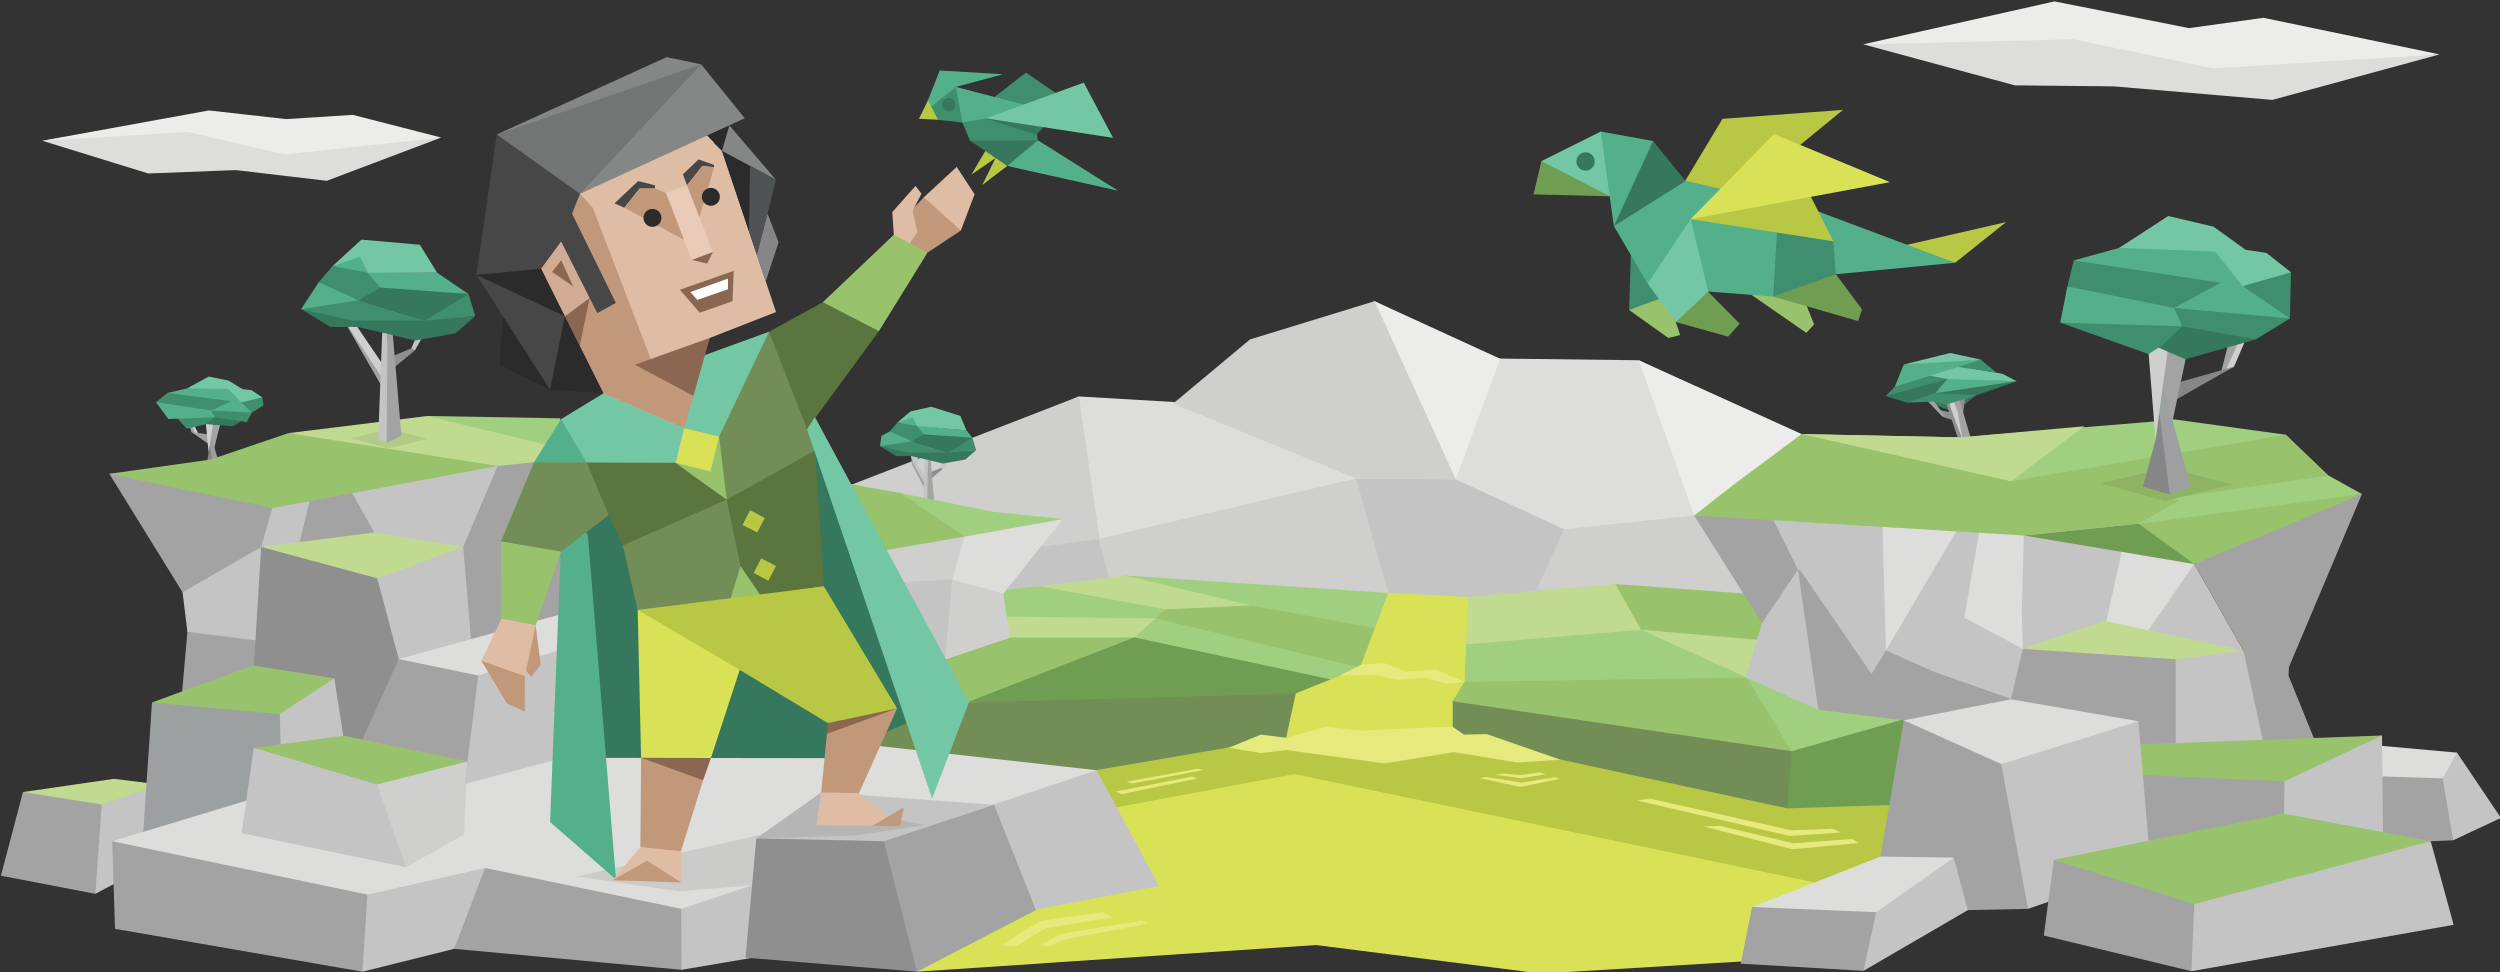 <svg id="ILLUSTRATION" xmlns="http://www.w3.org/2000/svg" viewBox="0 0 900 350"><rect x="0" y="0" width="900" height="350" fill="#333333" stroke="none"/><defs><style>.cls-1{fill:#dddddc;}.cls-2{fill:#ececeb;}.cls-28,.cls-3{fill:#cfcfcd;}.cls-23,.cls-4{fill:#c4c4c4;}.cls-24,.cls-5{fill:#a3a3a3;}.cls-6{fill:#a0cf7f;}.cls-7{fill:#99c26c;}.cls-8{fill:#c0db8f;}.cls-9{fill:#d9e256;}.cls-10{fill:#b8c744;}.cls-11{fill:#6f9d52;}.cls-12{fill:#738d57;}.cls-13{fill:#e6e97b;}.cls-14,.cls-30,.cls-34{fill:#2b2b2b;}.cls-14,.cls-21,.cls-22,.cls-23,.cls-24,.cls-25,.cls-26,.cls-27,.cls-28{fill-rule:evenodd;}.cls-14,.cls-30{opacity:0.1;}.cls-15{fill:#9ca0a1;}.cls-16{fill:#858686;}.cls-17,.cls-25{fill:#35785e;}.cls-18,.cls-26{fill:#3f8f6f;}.cls-19,.cls-21{fill:#54b08b;}.cls-20,.cls-27{fill:#74c7a5;}.cls-22,.cls-29{fill:#8f8f8f;}.cls-31{fill:#dfbda5;}.cls-32{fill:#c2987a;}.cls-33{fill:#5a753d;}.cls-35{fill:#8b6651;}.cls-36{fill:#e9cbb7;}.cls-37{fill:#474748;}.cls-38{fill:#4f5353;}.cls-39{fill:#d1ab92;}.cls-40{fill:#737474;}.cls-41{fill:#fff;}</style></defs><title>diplomats_Mediator_INFP_introduction</title><polygon class="cls-1" points="733.68 9.59 670.75 15.96 725.36 30.73 760.98 31.09 818.05 35.96 878.24 19.59 771.53 17.32 733.68 9.59"/><polygon class="cls-2" points="670.75 15.96 739.61 0.5 788 10.13 814.86 6.41 878.24 19.59 796.61 24.6 746.45 14.14 670.75 15.96"/><polygon class="cls-1" points="58.57 43.79 15.21 50.67 53.38 62.45 84.91 61.23 117.62 65.09 158.82 49.52 84.96 49.76 58.57 43.79"/><polygon class="cls-2" points="15.21 50.67 75.2 39.76 103.01 42.88 127 41.35 158.82 49.52 102.5 55.6 67.53 47.5 15.21 50.67"/><g id="mountain"><polygon class="cls-1" points="494.83 108.43 532.86 129 589.95 129.69 706.88 187.29 685.38 251.75 397.69 242.15 269.42 224.32 305.88 178.38 388.42 142.72 446.88 146.15 494.83 108.43"/><polygon class="cls-3" points="388.42 142.72 398.51 212.47 319.9 225.12 301.22 176.56 388.42 142.72"/><polygon class="cls-4" points="414.47 199.01 395.49 194.01 357.21 199.29 351.68 221.46 413.72 221.46 414.47 199.01"/><polygon class="cls-4" points="586.1 228.45 563.08 190.53 524.05 172.57 488.19 172.24 425.48 216.47 586.1 228.45"/><polygon class="cls-3" points="586.1 228.45 499.76 213.48 488.19 172.24 395.49 194.01 405.63 232.1 586.1 228.45"/><polygon class="cls-4" points="610.62 158.11 609.9 185.58 592.61 220.96 671.29 222.87 610.62 158.11"/><polygon class="cls-2" points="524.05 172.57 494.83 108.43 540.07 129.17 524.05 172.57"/><polygon class="cls-2" points="589.95 129.69 648.59 156.26 646.14 169.08 609.9 185.58 589.95 129.69"/><polygon class="cls-3" points="422.31 145.3 450 122.19 494.83 108.43 524.05 172.57 488.19 172.24 422.31 145.3"/><polygon class="cls-3" points="563.08 190.53 609.9 185.58 632.3 219.8 553.2 212.36 563.08 190.53"/><polygon class="cls-5" points="307.89 191.28 357.21 199.29 349.18 234.93 298.14 216.72 307.89 191.28"/></g><g id="land_and_lake" data-name="land and lake"><polygon class="cls-6" points="631.91 220.21 682.64 217.47 714.45 237.35 639.47 246.95 631.91 220.21"/><polygon class="cls-7" points="568.63 217.47 581.52 210.26 623.7 213.36 682.64 217.47 613.34 240.78 568.63 217.47"/><polygon class="cls-8" points="508.79 237.52 528.52 214.89 581.52 210.26 590.81 226.72 532 242.67 508.79 237.52"/><path class="cls-9" d="M343.19,311.07l-13.07,38.74,143.59-9.6,81.16,10.29,73.6-4.46L728,290.5s-32-17.49-34-17-116.07-4.62-116.07-4.62l-113-11.32-100.08,8.74Z"/><polygon class="cls-10" points="373.69 279.91 391.69 292.55 465.97 278.67 685.73 324.44 734.74 272.5 624.86 239.07 414.9 255.52 373.69 279.91"/><polygon class="cls-8" points="582.38 251.75 590.81 226.72 714.45 237.35 766.03 259.98 582.38 251.75"/><polygon class="cls-6" points="510.85 233.41 590.81 226.72 628.81 243.87 502.6 255.01 510.85 233.41"/><polygon class="cls-6" points="408.71 226.98 405.1 207.18 499.76 213.48 498.21 243.44 408.71 226.98"/><polygon class="cls-8" points="454.62 227.75 450.32 217.98 405.1 207.18 374.14 211.04 443.27 237.52 454.62 227.75"/><polygon class="cls-6" points="425.22 234.18 419.71 219.35 374.14 211.04 307.86 218.49 409.48 244.47 425.22 234.18"/><polygon class="cls-7" points="510.85 248.07 509.65 228.78 450.32 217.98 419.71 219.35 415.93 222.61 510.85 248.07"/><polygon class="cls-6" points="541.29 252.95 628.81 243.87 724.42 251.75 694.16 275.75 640.16 277.47 541.29 252.95"/><polyline class="cls-7" points="503.97 246.95 527.23 245.5 628.81 243.87 644.98 270.44 598.21 269.58 514.98 254.15 503.97 245.58"/><polygon class="cls-8" points="483.51 248.84 415.93 222.61 326.17 221.58 343.37 245.24 452.04 250.72 483.51 248.84"/><polygon class="cls-6" points="510.16 244.55 489.57 240.35 415.93 222.61 408.37 229.47 491.59 258.27 510.16 244.55"/><polygon class="cls-7" points="424.87 244.04 408.71 229.47 330.3 229.55 339.32 265.3 424.87 244.04"/><polygon class="cls-11" points="486.61 253.72 491.12 247.17 408.37 229.47 347.84 252.95 486.61 253.72"/><polygon class="cls-11" points="626.41 274.04 643.43 291.01 736.8 287.93 684.7 259.12 644.98 270.44 626.41 274.04"/><polygon class="cls-12" points="417.48 262.21 497.44 259.64 643.43 291.01 644.98 270.44 498.47 248.84 417.48 262.21"/><polygon class="cls-12" points="379.82 307.98 394.63 277.25 497.44 259.64 498.47 248.84 347.84 252.95 307.6 255.52 308.63 301.3 379.82 307.98"/><polygon class="cls-9" points="499.76 213.48 489.57 240.35 527.23 245.5 528.52 214.89 499.76 213.48"/><polygon class="cls-9" points="489.57 240.35 466.49 249.61 492.97 257.58 522.97 252.44 527.23 245.5 489.57 240.35"/><polygon class="cls-9" points="466.49 249.61 463.01 265.61 522.97 265.3 522.97 252.44 466.49 249.61"/><polygon class="cls-13" points="593.77 287.44 644.9 298.92 659.8 298.35 662.63 299.7 644.34 300.94 589.48 288.22 593.77 287.44"/><polygon class="cls-13" points="619.3 297.3 645.6 303.6 666.6 302.03 669.31 303.49 645.15 305.74 613.32 297.53 619.3 297.3"/><polygon class="cls-13" points="489.19 263.03 477.27 261.62 463.01 265.61 453.92 264.45 442.33 269.19 453.84 271.1 463.18 270.02 498.37 274.84 523.47 270.77 546.15 274.51 561.83 273.51 535.23 264.28 526.97 264.45 522.8 261.54 489.19 263.03"/><polygon class="cls-13" points="489.95 239.3 498.37 238.72 506.17 241.79 517.22 241.08 527.23 245.5 520.51 246.07 512.8 243.91 503.83 244.78 494.49 242.91 482.52 243.12 489.95 239.3"/><polygon class="cls-13" points="541.02 278.5 547.53 279 554.37 278.04 556.5 278.75 547.53 280.16 538.19 278.91 541.02 278.5"/><polygon class="cls-13" points="535.1 279.7 547.74 281.74 559.75 279.79 561.54 280.37 547.4 283.28 532.64 280.16 535.1 279.7"/><polygon class="cls-13" points="405.55 281.41 431.15 276.75 433.4 277.17 407.55 282.07 405.55 281.41"/><polygon class="cls-13" points="401.55 284.98 429.15 279.58 431.07 280.24 403.71 285.9 401.55 284.98"/></g><g id="trees_behind" data-name="trees behind"><polygon class="cls-14" points="62.41 168.82 76.55 165.46 90.69 169.03 76.22 172.61 62.41 168.82"/><polyline class="cls-5" points="68.08 152.57 68.13 152.73 68.88 155.52 70.46 156.33 69.96 152.69"/><polygon class="cls-3" points="68.83 151.74 70.15 156.06 71.8 156.87 69.44 152.22 68.83 151.74"/><polygon class="cls-15" points="75.13 156.43 68.88 155.52 75.07 159.82 75.13 156.43"/><polygon class="cls-5" points="75.47 153.15 79.35 152.37 76.84 162.47 74.92 158.85 75.47 153.15"/><polygon class="cls-15" points="75.92 156.68 79.56 169.25 77.19 170.23 75.17 160.3 75.92 156.68"/><polygon class="cls-16" points="75.59 159.88 75.09 162.87 74.14 169.38 77.19 170.23 75.59 159.88"/><polygon class="cls-3" points="74.09 152.18 75.09 162.87 76.76 152.36 74.09 152.18"/><polygon class="cls-17" points="86.07 148.69 87.38 151.26 83.99 153.44 74.19 152.68 70.17 147.53 86.07 148.69"/><polygon class="cls-18" points="70.91 149.31 67.66 148.21 62.2 148.76 67.23 154.32 74.19 152.68 79.17 148.74 70.91 149.31"/><polygon class="cls-18" points="66.57 141.88 77.28 150.2 88.86 151.95 90.67 148.52 66.57 141.88"/><polygon class="cls-19" points="65.17 143.62 56.16 144.78 60.6 150.85 77.28 150.2 76.05 147.77 65.17 143.62"/><polygon class="cls-18" points="80.49 141.22 90.67 148.52 94.88 145.95 94.41 143.04 80.49 141.22"/><polygon class="cls-19" points="76.63 141.88 76.05 147.77 90.67 148.52 86.81 144.87 81.83 143.41 76.63 141.88"/><polygon class="cls-18" points="71.02 141.22 60.25 141.47 56.16 144.78 76.05 147.77 86.34 143.04 71.02 141.22"/><polygon class="cls-20" points="75.58 138.81 86.81 144.87 94.41 143.04 90.55 140.47 87.28 140.06 75.58 138.81"/><polygon class="cls-19" points="71.48 138.73 67.39 139.81 60.25 141.47 86.81 144.87 80.73 138.4 71.48 138.73"/><polygon class="cls-20" points="75.11 135.57 67.39 139.81 87.28 140.06 82.22 136.99 75.11 135.57"/><polygon class="cls-21" points="327.34 156.07 320.32 155.27 317.3 156.94 316.82 160.63 319.92 160.67 330.5 160.24 327.34 156.07"/><polygon class="cls-22" points="334.38 170.23 338.73 168.42 339.42 168.84 334.15 173.18 334.38 170.23"/><polygon class="cls-23" points="338.73 168.42 340.35 164.6 341.77 164.67 339.42 168.84 338.73 168.42"/><polygon class="cls-24" points="333.56 177.23 328.45 167.53 327.62 162.26 329.75 167.34 332.52 171.34 333.56 177.23"/><polygon class="cls-23" points="333.45 175.06 329.11 167.49 327.98 164.17 330.83 162.44 330.21 167.45 333.35 172.07 333.45 175.06"/><polygon class="cls-24" points="333.81 187.2 333.5 178.95 334 165.04 334.97 164.85 336.75 185.83 333.81 187.2"/><polygon class="cls-23" points="334 165.04 332.94 165.28 332.13 186.49 333.81 187.2 334 165.04"/><polygon class="cls-25" points="347.51 165.44 339.42 166.87 332.94 165.28 327.95 164.16 322.67 164.19 316.82 160.63 328.21 159.62 341.59 162.55 351.42 162.02 347.51 165.44"/><polygon class="cls-26" points="316.82 160.63 327.14 162.92 341.4 162.92 328.29 158.84 316.82 160.63"/><polygon class="cls-26" points="341.4 162.92 343.11 161.32 350.08 157.64 351.42 162.02 341.4 162.92"/><polygon class="cls-25" points="341.4 162.92 350.08 157.64 332.15 155.96 328.21 158.88 341.4 162.92"/><polygon class="cls-21" points="350.08 157.64 347.94 154.95 329.31 153.2 332.52 156.33 350.08 157.64"/><polygon class="cls-26" points="328.21 158.88 332.52 156.33 330.05 153.39 327.56 152.56 323.06 152.09 320.32 155.27 328.21 158.88"/><polygon class="cls-27" points="347.94 154.95 345.74 149.75 333.6 149.04 335.23 146.43 327.81 148.09 323.06 152.09 328.53 150.75 330.05 153.39 347.94 154.95"/><polygon class="cls-21" points="330.05 153.39 328.53 150.2 323.06 152.09 330.05 153.39"/><polygon class="cls-27" points="335.23 146.43 345.74 149.75 328.53 150.2 335.23 146.43"/><polygon class="cls-14" points="692.74 169.48 707.13 166.06 721.51 169.7 706.8 173.34 692.74 169.48"/><path class="cls-25" d="M699.22,142.75l-4,1.34.78,1.67L703.3,148s-.61-4.9-.95-4.85S699.22,142.75,699.22,142.75Z"/><polygon class="cls-25" points="703.36 142.03 713.66 140.48 704.7 147.6 703.36 142.03"/><polygon class="cls-22" points="706.66 149.11 707.55 142.27 704.96 142.43 706.66 149.11"/><polygon class="cls-22" points="702.24 148.5 697.94 147.54 700.62 150.5 702.97 151.2 702.24 148.5"/><polygon class="cls-24" points="700.62 150.5 695.9 144 693.25 143.71 699.2 149.91 700.62 150.5"/><polygon class="cls-22" points="710.55 168.66 709.23 156.92 708.16 157.35 707.55 158.03 705.74 163.95 706.52 170.44 710.55 168.66"/><polygon class="cls-23" points="706.45 170.37 707.55 158.03 706.85 158.21 706.58 158.66 704.76 164.07 703.26 169.54 706.45 170.37"/><polygon class="cls-24" points="706.58 158.66 703.26 169.54 701.92 169.18 705.4 159.45 705.85 158.87 706.58 158.66"/><polygon class="cls-24" points="706.52 158.66 703.26 144 704.96 142.43 709.23 156.92 706.52 158.66"/><polygon class="cls-28" points="706.58 158.66 703.13 150.35 701.51 144.87 703.26 144 704.86 148.69 706.21 156.46 706.58 158.66"/><polygon class="cls-22" points="705.4 159.45 700.59 145.07 701.51 144.87 704.03 151.73 706.58 158.66 705.4 159.45"/><polygon class="cls-26" points="686.36 144.92 696.08 144.6 698.46 144.79 700.76 145.63 711.51 142.31 697.12 138.44 686.36 144.92"/><polygon class="cls-25" points="686.36 144.92 678.92 142.56 696.77 141.14 726.02 137.27 711.51 142.31 696.77 141.52 686.36 144.92"/><polygon class="cls-25" points="696.77 141.52 678.97 142.56 690.1 137.52 701 136.47 699.4 139.15 696.77 141.52"/><polygon class="cls-21" points="696.77 141.52 701 136.47 708.49 136.47 726.02 137.27 696.77 141.52"/><polygon class="cls-26" points="678.92 142.56 687.32 133.8 694.73 134.87 701 136.47 678.92 142.56"/><polygon class="cls-27" points="687.32 133.8 701 136.47 726.02 137.27 720.95 134.58 704.88 131.73 687.32 133.8"/><polygon class="cls-26" points="706.86 130.58 713.13 129.51 718.66 134.14 704.88 132.11 706.86 130.58"/><polygon class="cls-21" points="713.13 129.51 704.88 132.11 682.11 139.25 685.37 131.2 701.23 129.86 713.13 129.51"/><polygon class="cls-27" points="685.37 131.2 702.05 127.08 713.26 129.49 685.37 131.2"/><polygon class="cls-26" points="700.37 142.37 700.76 145.63 696.09 144.6 700.37 142.37"/></g><g id="hill"><polygon class="cls-3" points="362.77 202.01 361.18 213.73 363.69 229.57 340.29 237.43 332.66 204.75 362.77 202.01"/><polygon class="cls-1" points="353.18 187.54 382.62 186.88 361.18 213.73 342.8 208.62 345.92 188.79 353.18 187.54"/><polygon class="cls-4" points="340.42 203.75 342.8 208.62 340.29 237.43 316.53 241.91 306.52 205.5 340.42 203.75"/><polygon class="cls-3" points="347.2 193.15 342.8 208.62 210.2 215.72 334.91 190.53 347.2 193.15"/><polygon class="cls-5" points="157.74 209.24 162.38 246.27 224.8 218.24 216.81 195.86 157.74 209.24"/><polygon class="cls-5" points="147.16 178.12 152.06 218.75 212.68 209.75 215.77 187.12 147.16 178.12"/><polygon class="cls-5" points="149.23 153.95 166.76 196.89 180.44 194.92 216.81 166.81 212.68 156.26 149.23 153.95"/><polygon class="cls-4" points="169.86 156.78 179.15 167.75 166.76 196.89 117.42 194.52 113.11 173.41 169.86 156.78"/><polygon class="cls-6" points="160.75 155.06 153.87 149.75 201.67 150.6 207.86 174.61 192.04 161.58 160.75 155.06"/><polygon class="cls-5" points="81.65 180.44 67.47 227.45 63.71 270.02 156.96 249.35 126.53 190.21 98.93 198.44 81.65 180.44"/><polygon class="cls-5" points="111.63 157.26 105.31 184.77 98.41 233.41 154.9 240.09 134.77 191.7 124.92 174.24 111.63 157.26"/><polygon class="cls-4" points="70.81 176.58 60.71 199.01 65.72 213.23 67.47 227.45 99.24 231.44 113.11 173.41 70.81 176.58"/><polygon class="cls-5" points="96.09 165.26 39.36 170.58 65.72 213.23 94.03 196.89 98.07 182.88 96.09 165.26"/><polygon class="cls-8" points="110.53 159 103.83 155.92 153.87 149.75 213.19 164.15 179.15 167.75 110.53 159"/><polygon class="cls-5" points="671.29 222.87 669.48 248.07 685.22 259.3 739.12 260.67 714.88 233.92 671.29 222.87"/><polygon class="cls-5" points="665.87 220.55 663.81 246.01 685.22 259.3 696.74 241.9 684.44 221.06 665.87 220.55"/><polygon class="cls-4" points="649.62 195.61 647.3 205.12 665.61 238.04 673.09 243.69 678.94 234.18 679.8 210.52 649.62 195.61"/><polygon class="cls-5" points="643.6 227.07 654.61 255.52 685.22 259.3 647.04 203.75 643.6 227.07"/><polygon class="cls-4" points="633.97 206.15 634.32 224.32 628.47 243.87 654.61 255.52 647.04 203.75 633.97 206.15"/><polygon class="cls-5" points="635.69 178.72 609.9 185.58 634.32 224.32 652.54 197.24 635.69 178.72"/><polygon class="cls-4" points="668.71 175.63 638.44 187.29 647.3 205.12 683.15 216.78 680.06 177.01 668.71 175.63"/><polyline class="cls-4" points="759.16 228.44 772.4 211.81 789.94 203.06 807.65 234.27 759.5 235.98 759.16 228.44"/><polygon class="cls-5" points="825.02 221.06 823.86 243.25 836.37 274.04 797.16 277.64 807.65 234.27 825.02 221.06"/><polygon class="cls-5" points="812.46 188.32 850.29 177.86 822.95 242.67 807.65 234.27 789.94 203.06 812.46 188.32"/><polygon class="cls-7" points="789.94 203.06 850.29 177.86 748.22 180.22 789.94 203.06"/><polygon class="cls-1" points="770.57 195.35 789.94 203.06 770.33 231.35 742.48 224.67 748.15 204.09 770.57 195.35"/><polygon class="cls-1" points="740.93 200.49 761.22 208.55 789.94 203.06 774.46 193.29 759.48 184.42 740.93 200.49"/><polygon class="cls-4" points="750.22 174.78 745.06 207.69 758.3 223.47 738.35 244.21 708.43 231.35 720.81 191.24 750.22 174.78"/><polygon class="cls-4" points="681.09 190.03 678.94 234.18 696.56 241.98 720.29 209.24 689 184.89 681.09 190.03"/><polygon class="cls-4" points="689 184.89 693.13 196.55 707.14 222.35 716.17 218.15 719.95 182.84 693.81 174.95 689 184.89"/><polygon class="cls-4" points="714.75 213.74 707.14 222.35 696.56 241.98 724.42 251.75 735.51 242.28 728.2 233.58 714.75 213.74"/><polygon class="cls-4" points="713.76 177.69 728.55 213.35 758.3 223.47 767.41 182.49 713.76 177.69"/><polygon class="cls-1" points="707.14 222.35 728.2 233.58 727.86 219.87 719.95 182.84 713.2 187.38 707.14 222.35"/><polygon class="cls-1" points="726.14 174.26 728.55 192.78 727.86 219.87 710.32 180.78 702.41 174.61 726.14 174.26"/><polygon class="cls-1" points="691.06 175.12 677.65 189.01 678.94 234.18 706.19 187.98 696.91 178.89 691.06 175.12"/><polygon class="cls-1" points="726.14 174.26 674.9 173.24 677.65 189.01 693.13 196.55 708.26 178.38 726.14 174.26"/><polygon class="cls-6" points="648.59 156.26 705.68 157.46 772.57 151.98 782.54 150.95 822.95 156.52 825.27 177.61 769.9 188.54 728.55 192.78 648.59 156.26"/><polygon class="cls-8" points="648.59 156.26 705.68 157.46 750.39 153.45 723.9 173.24 728.55 192.78 648.59 156.26"/><polygon class="cls-7" points="648.59 156.26 624.21 174.39 707.4 189.95 732.93 178.63 723.9 173.24 648.59 156.26"/><polygon class="cls-7" points="827.08 178.38 838.26 171.18 822.95 156.52 723.9 173.24 718.58 182.49 781.68 186.09 827.08 178.38"/><polygon class="cls-11" points="728.55 192.78 789.94 203.06 769.9 188.54 728.55 192.78"/><polygon class="cls-6" points="783.91 179.06 838.26 171.18 850.29 177.86 770.07 188.58 783.91 179.06"/><polygon class="cls-7" points="715.14 184.89 718.58 182.49 784.91 179.89 769.9 188.54 728.55 192.78 715.14 184.89"/><polygon class="cls-7" points="624.21 174.39 609.9 185.58 728.55 192.78 723.9 173.24 624.21 174.39"/><polygon class="cls-7" points="39.36 170.58 75.89 165.42 103.83 155.92 179.15 167.75 98.07 182.88 39.36 170.58"/><polygon class="cls-6" points="279.87 175.57 324.41 177.56 357.26 184.21 382.62 186.88 347.3 193.15 279.87 175.57"/><polygon class="cls-7" points="279.87 175.57 305.89 174.24 324.41 177.56 347.3 193.15 308.56 199.84 279.87 175.57"/></g><g id="trees_front" data-name="trees front"><polygon class="cls-14" points="126.32 157.72 140.13 154.44 153.94 157.94 139.81 161.43 126.32 157.72"/><polygon class="cls-14" points="756.26 173.99 779.97 168.35 803.67 174.35 779.42 180.35 756.26 173.99"/><polygon class="cls-3" points="804.89 117.91 799.52 134.34 804.27 131.98 808.71 121.61 804.89 117.91"/><polygon class="cls-5" points="808.33 117.79 801.23 133.38 799.52 134.34 803.81 117.24 808.33 117.79"/><polygon class="cls-16" points="779.36 139.06 804.27 131.98 779.36 146.14 779.36 139.06"/><polygon class="cls-5" points="777.05 126.07 788.06 123.47 780.95 157.04 775.5 145.02 777.05 126.07"/><polygon class="cls-15" points="778.33 137.81 788.71 175.19 781.11 178.06 776.21 149.83 778.33 137.81"/><polygon class="cls-16" points="777.41 148.42 775.99 158.36 771.46 175.19 781.11 178.06 777.41 148.42"/><polygon class="cls-3" points="773.15 122.82 775.99 158.36 780.46 125.63 773.15 122.82"/><polygon class="cls-17" points="805.66 113.34 812.05 122.2 786.72 129.34 777.09 125.15 769.26 110.21 805.66 113.34"/><polygon class="cls-18" points="770.95 115.05 763.5 112.06 741.68 116.16 773.49 127.48 778.47 124.19 789.86 113.5 770.95 115.05"/><polygon class="cls-18" points="761.01 94.88 785.55 117.45 812.05 122.2 824.37 114.64 761.01 94.88"/><polygon class="cls-19" points="757.8 99.61 744.25 103.13 741.68 116.16 785.55 117.45 782.71 110.87 757.8 99.61"/><polygon class="cls-18" points="792.89 93.07 816.19 112.89 824.37 114.64 824.76 98.03 792.89 93.07"/><polygon class="cls-19" points="784.05 94.88 782.71 110.87 824.37 114.64 807.35 102.98 795.96 99.02 784.05 94.88"/><polygon class="cls-18" points="771.19 93.07 746.55 93.75 744.25 103.13 782.71 110.87 806.28 98.03 771.19 93.07"/><polygon class="cls-20" points="781.64 86.54 807.35 102.98 824.76 98.03 815.92 91.05 808.42 89.92 781.64 86.54"/><polygon class="cls-19" points="772.26 86.32 762.89 89.24 746.55 93.75 807.35 102.98 793.42 85.42 772.26 86.32"/><polygon class="cls-20" points="784.36 81.24 797.48 90.55 808.42 89.92 796.86 81.6 784.36 81.24"/><polygon class="cls-20" points="780.57 77.76 762.89 89.24 797.48 90.55 796.86 81.6 780.57 77.76"/><polygon class="cls-21" points="127.45 103.02 114.74 101.58 108.39 111.3 114.01 111.36 133.17 110.58 127.45 103.02"/><polygon class="cls-22" points="140.2 128.69 148.08 125.4 149.34 126.16 139.79 134.02 140.2 128.69"/><polygon class="cls-23" points="148.08 125.4 151.02 118.49 153.6 118.6 149.34 126.16 148.08 125.4"/><polygon class="cls-24" points="138.71 141.36 123.49 114.8 126.21 115.81 136.84 130.69 138.71 141.36"/><polygon class="cls-28" points="138.53 137.42 123.49 114.8 126.21 114.14 138.35 132.01 138.53 137.42"/><polygon class="cls-24" points="139.17 159.42 138.62 144.48 139.51 119.27 141.28 118.94 144.51 156.94 139.17 159.42"/><polygon class="cls-23" points="139.51 119.27 137.6 119.71 136.14 158.14 139.17 159.42 139.51 119.27"/><polygon class="cls-25" points="164 120 149.34 122.59 137.6 119.71 128.55 117.69 118.99 117.73 108.39 111.3 129.03 109.46 153.27 114.76 171.08 113.8 164 120"/><polygon class="cls-26" points="108.39 111.3 127.09 115.43 152.93 115.43 129.17 108.04 108.39 111.3"/><polygon class="cls-26" points="152.93 115.43 156.02 112.54 168.66 105.86 171.08 113.8 152.93 115.43"/><polygon class="cls-25" points="152.93 115.43 168.66 105.86 136.16 102.83 129.03 108.12 152.93 115.43"/><polygon class="cls-21" points="168.66 105.86 157.35 98.16 131.02 97.83 136.84 103.5 168.66 105.86"/><polygon class="cls-26" points="129.03 108.12 136.84 103.5 132.36 98.16 127.85 96.66 119.69 95.82 114.74 101.58 129.03 108.12"/><polygon class="cls-27" points="157.35 98.16 151.15 88.1 132.76 90.3 130.09 86.27 119.69 95.82 129.6 93.39 132.36 98.16 157.35 98.16"/><polygon class="cls-21" points="132.36 98.16 129.6 92.39 119.69 95.82 132.36 98.16"/><polygon class="cls-27" points="130.09 86.27 151.15 88.1 129.6 92.39 130.09 86.27"/><polygon class="cls-13" points="396.79 328.38 374.61 331.54 360.1 340.36 366.1 340.52 376.78 334.04 400.63 330.21 396.79 328.38"/><polygon class="cls-13" points="374.19 340.44 381.12 336.37 410.72 331.46 413.64 332.38 383.03 338.28 377.86 340.61 374.19 340.44"/></g><g id="Rock"><polygon class="cls-4" points="36.51 283.21 57.54 282.49 57.79 309.31 34.32 321.78 26.71 290.41 36.51 283.21"/><polygon class="cls-5" points="25.29 284.75 8.27 285.13 0.33 315.25 34.32 321.78 36.64 289.63 25.29 284.75"/><polygon class="cls-8" points="41.03 280.38 8.27 285.13 36.64 289.63 58.04 282.49 41.03 280.38"/><polygon class="cls-4" points="875.57 272.84 884.51 270.95 900.33 294.44 883.14 302.5 875.74 281.41 875.57 272.84"/><polygon class="cls-5" points="876.95 274.04 879.35 280.21 883.14 302.5 875.05 302.84 850.29 302.5 850.29 284.33 862.33 274.73 876.95 274.04"/><polygon class="cls-1" points="854.08 268.21 884.51 270.95 879.35 280.21 840.84 279.01 854.08 268.21"/><polygon class="cls-4" points="768.1 232.55 807.65 234.27 816.25 274.04 753.65 275.41 768.1 232.55"/><polygon class="cls-5" points="759.16 228.44 728.2 233.58 723.9 251.75 783.23 282.61 783.23 237.35 759.16 228.44"/><polygon class="cls-4" points="828.63 269.41 857.52 264.78 858.03 314.15 790.45 321.36 799.22 278.15 828.63 269.41"/><polygon class="cls-5" points="811.09 276.1 822.44 281.24 821.75 326.84 762.6 304.9 756.4 278.15 784.26 273.01 811.09 276.1"/><polygon class="cls-7" points="751.76 278.15 822.44 281.24 857.52 264.78 762.94 268.21 751.76 278.15"/><polygon class="cls-4" points="802.83 298.21 875.05 302.84 883.31 332.93 788.9 349.64 774.46 319.3 802.83 298.21"/><polygon class="cls-4" points="733.45 265.04 769.82 259.64 774.2 311.84 730.1 327.19 703.01 266.32 733.45 265.04"/><polygon class="cls-5" points="725.97 261.35 685.39 259.3 676.94 308.37 677.13 323.07 708.43 327.64 730.1 327.19 720.47 275.07 725.97 261.35"/><polygon class="cls-4" points="659.17 322.08 703.35 308.74 708.43 327.64 670.85 349.51 659.17 322.08"/><polygon class="cls-4" points="137.36 199.46 166.76 196.89 172.96 270.44 117.76 274.55 122.92 203.06 137.36 199.46"/><polygon class="cls-29" points="126.53 197.92 94.03 196.89 89.13 276.61 142.52 297.7 143.55 237.27 135.81 208.21 126.53 197.92"/><polygon class="cls-4" points="100.73 245.24 120.34 244.21 125.5 277.13 108.99 308.5 88.35 308.5 91.45 256.04 100.73 245.24"/><polygon class="cls-15" points="87.84 249.87 54.71 252.89 50.45 316 102.28 312.1 100.73 257.07 87.84 249.87"/><polygon class="cls-5" points="130.48 283.3 40.38 302.84 41.41 334.38 130.48 349.81 181.38 301.13 130.48 283.3"/><polygon class="cls-4" points="196.51 295.64 163.5 341.58 130.48 349.81 132.26 322.06 176.57 291.53 196.51 295.64"/><polygon class="cls-5" points="280.43 320.33 245.35 349.13 163.5 341.58 174.63 312.47 275.61 310.04 280.43 320.33"/><polygon class="cls-4" points="243.29 293.58 245.23 327.19 245.35 349.13 372.6 327.53 417.31 318.96 394.79 277.27 267.84 290.94 243.29 293.58"/><polygon class="cls-5" points="664.75 316.52 630.73 326.53 626.66 346.92 670.85 349.51 675.42 328.39 664.75 316.52"/><polygon class="cls-1" points="676.94 308.37 630.73 326.53 675.42 328.39 703.35 308.74 676.94 308.37"/><polygon class="cls-1" points="175.91 252.95 394.79 277.27 245.23 327.19 174.63 312.47 132.26 322.06 40.38 302.84 125.5 277.13 175.91 252.95"/><polygon class="cls-5" points="336.23 291.01 357.89 289.73 372.94 327.64 330.12 349.81 308.37 314.15 312.24 294.87 336.23 291.01"/><polygon class="cls-29" points="288 298.98 272.26 301.81 268.39 344.76 330.12 349.81 318.17 302.84 288 298.98"/><polygon class="cls-4" points="295.73 285.18 357.89 289.73 318.17 302.84 272.26 301.81 295.73 285.18"/><polygon class="cls-5" points="162.12 236.5 143.55 237.27 125.5 277.13 167.28 282.27 196.17 238.04 162.12 236.5"/><polygon class="cls-3" points="147.03 276.47 168.29 274.09 167.04 300.38 146.19 312.21 125.22 284.83 147.03 276.47"/><polygon class="cls-4" points="103.12 271.7 91.36 269.23 86.98 299.95 146.19 312.21 135.72 282.42 103.12 271.7"/><polygon class="cls-7" points="91.36 269.23 123.76 264.86 168.29 274.09 135.72 282.42 91.36 269.23"/><polygon class="cls-4" points="180.69 237.27 172.18 243.18 167.28 282.27 243.37 261.95 212.42 223.89 180.69 237.27"/><polygon class="cls-1" points="206.75 219.78 143.55 237.27 172.18 243.18 224.8 226.72 206.75 219.78"/><polygon class="cls-8" points="94.03 196.89 134.77 191.7 166.76 196.89 135.81 208.21 94.03 196.89"/><polygon class="cls-7" points="54.71 252.89 90.93 239.58 120.34 244.21 100.73 257.07 54.71 252.89"/><polygon class="cls-1" points="685.39 259.3 723.9 251.75 769.82 259.64 720.47 275.07 685.39 259.3"/><polygon class="cls-5" points="776.01 310.56 739.38 309.53 735.77 336.79 788.9 349.64 789.94 325.47 776.01 310.56"/><polygon class="cls-7" points="822.09 292.9 739.38 309.53 789.94 325.47 875.05 302.84 822.09 292.9"/><polygon class="cls-8" points="757.61 223.47 807.65 234.27 783.23 237.35 728.2 233.58 757.61 223.47"/></g><g id="Dragon"><polygon class="cls-11" points="568.59 57.5 554.91 58 552.07 69.98 579.51 70.68 568.59 57.5"/><polygon class="cls-20" points="584.6 58 576.26 47.36 554.91 58 581.76 71.81 584.6 58"/><polygon class="cls-19" points="598.44 71.14 595.11 50.77 576.26 47.36 580.99 81.39 598.44 71.14"/><polygon class="cls-7" points="629.3 96.75 630.63 106.23 650.27 119.82 653.08 116.81 645.14 96.91 629.3 96.75"/><polygon class="cls-7" points="590.23 102.86 586.48 111.59 600.61 121.69 604.86 120.61 599.48 104.73 590.23 102.86"/><polygon class="cls-18" points="590.85 81.66 587.1 91.64 586.48 111.59 605.86 104.48 590.85 81.66"/><polygon class="cls-19" points="643 82.05 660.9 98.72 703.85 94.59 643 82.05"/><polygon class="cls-19" points="606.73 102.11 614.95 104.94 638.33 106.78 650.37 93.07 643.57 77.11 597.36 76.63 606.73 102.11"/><polygon class="cls-10" points="682.34 89.1 722.2 79.95 703.85 94.59 682.34 89.1"/><polygon class="cls-19" points="635.59 75.74 660 86.86 703.85 94.59 644.31 72.3 635.59 75.74"/><polygon class="cls-10" points="620.85 54.08 620.09 42.78 663.49 39.55 626.42 69.9 620.85 54.08"/><polygon class="cls-10" points="600.45 79.51 604.41 68.87 620.09 42.78 645.98 70.09 608.62 78.91 600.45 79.51"/><polygon class="cls-11" points="614.87 104.98 609.68 101.91 603.33 115.96 622.13 121.19 626.3 116.54 614.87 104.98"/><polygon class="cls-11" points="643 94.63 638.33 106.78 668.91 115.58 670.35 111.38 660.9 98.72 643 94.63"/><polygon class="cls-18" points="639.74 83.32 638.33 106.78 660.9 98.72 660 86.86 639.74 83.32"/><polygon class="cls-20" points="594.26 87.14 593.17 102.11 603.33 115.96 614.95 104.94 608.62 78.91 594.26 87.14"/><polygon class="cls-19" points="595.06 70.28 580.99 81.39 593.17 102.11 608.62 78.91 622.5 68.69 606.73 65.05 595.06 70.28"/><polygon class="cls-17" points="595.11 50.77 580.99 81.39 606.82 65.19 595.11 50.77"/><polygon class="cls-10" points="649 65.01 660 86.86 608.62 78.91 649 65.01"/><polygon class="cls-9" points="608.62 78.91 638.61 48.24 680.36 65.57 608.62 78.91"/><path class="cls-17" d="M574.09,58.12a3.29,3.29,0,1,1-3.28-3.28A3.27,3.27,0,0,1,574.09,58.12Z"/></g><g id="Main_Character" data-name="Main Character"><polygon class="cls-30" points="303.81 287.58 295.63 285.32 274.32 300.4 207.52 315.53 244.32 320.84 270.73 318.72 272.26 301.81 307.94 300.78 333.05 297.01 315.51 293.58 303.81 287.58"/><polygon class="cls-31" points="330.45 79.35 332.6 71 344.41 60.09 350.85 69.93 345.91 82.99 330.45 79.35"/><polygon class="cls-32" points="319.29 91.55 333.91 90.94 345.91 82.99 332.6 71 324.65 79.35 319.29 91.55"/><polygon class="cls-31" points="315.85 96.05 321.78 84.52 321.22 76.36 329.59 66.94 331.74 69.72 328.52 75.93 330.24 83.63 319.93 98.4 315.85 96.05"/><polygon class="cls-17" points="217.65 272.83 296.97 272.93 345.45 252.23 293.96 161.92 218.31 171.62 206.06 197.35 204.64 269.23 217.65 272.83"/><polygon class="cls-19" points="201.75 201.27 198.03 295.93 221.75 316.64 211.59 192.28 200.65 180.83 201.75 201.27"/><polygon class="cls-32" points="192.84 225.06 194.64 239.23 191.31 243.7 185.02 236.62 192.84 225.06"/><polygon class="cls-32" points="186.55 235.03 188.96 243.42 188.9 256.12 182.56 253.34 173.32 237.92 186.55 235.03"/><polygon class="cls-33" points="266.3 147.1 293.47 162.14 280.68 207.1 242.2 216.31 224.21 196.37 219.13 185.41 203.44 166.5 266.3 147.1"/><polygon class="cls-20" points="246.3 154.13 249.63 160.78 243.23 166.61 211.2 166.5 203.6 163.23 201.97 150.91 217.22 141.6 232.85 140.62 246.3 154.13"/><polygon class="cls-34" points="198.03 140.29 179.83 131.51 181.08 113.91 193.49 115.98 198.03 140.29"/><polygon class="cls-20" points="246.3 154.13 258.7 157.62 275.32 146.23 276.85 119.42 253.78 127.81 231.26 143.61 246.3 154.13"/><polygon class="cls-7" points="261.6 179.85 249.68 171.35 243.23 166.61 258.87 157.18 271.5 158.54 261.6 179.85"/><polygon class="cls-9" points="258.87 157.18 255.75 169.72 243.23 166.61 246.3 154.13 258.87 157.18"/><polygon class="cls-12" points="261.6 179.85 293.47 162.14 280.68 207.1 264.44 220.29 240.45 233.59 229.57 219.58 224.21 196.37 261.6 179.85"/><polygon class="cls-33" points="266.57 203.78 273.85 214.46 296.58 211.08 293.47 162.14 261.6 179.85 266.57 203.78"/><polygon class="cls-12" points="258.87 157.18 261.6 179.85 295.93 160.72 290.52 154.51 290.74 138.49 276.85 119.42 258.87 157.18"/><polygon class="cls-19" points="211.2 166.5 201.97 150.91 192.23 166.45 201.58 175.11 211.2 166.5"/><polygon class="cls-7" points="201.97 198.59 192.84 225.06 184.91 230.29 180.54 222.71 180.37 194.87 193.6 181.51 201.97 198.59"/><polygon class="cls-12" points="219.13 185.41 201.97 198.59 180.37 194.87 192.23 166.45 211.2 166.5 219.13 185.41"/><polygon class="cls-32" points="253.12 280.87 245.14 306.45 240.98 310.65 230.54 304.92 230.79 272.79 250.35 276.79 253.12 280.87"/><polygon class="cls-32" points="297.71 264.17 295.63 285.32 301.54 293.55 308.81 286.46 322.96 255.02 302.25 256.87 297.71 264.17"/><polygon class="cls-31" points="295.63 285.32 309.13 285.53 322.8 296.38 314.06 297.25 293.94 297.09 295.63 285.32"/><polygon class="cls-32" points="314.06 297.25 325.32 290.66 324.06 297.42 314.06 297.25"/><polygon class="cls-31" points="245.14 306.45 245.19 317.68 220.59 316.86 230.54 304.92 245.14 306.45"/><polygon class="cls-32" points="220.59 316.86 232.95 309.83 245.19 317.68 220.59 316.86"/><polygon class="cls-35" points="230.79 272.79 253.12 280.87 255.94 272.89 230.79 272.79"/><polygon class="cls-35" points="297.71 264.17 322.96 255.02 298.69 255.02 297.71 264.17"/><polygon class="cls-33" points="276.85 119.42 290.52 154.51 316.4 119.2 315.17 99.8 296.23 108.79 276.85 119.42"/><polygon class="cls-7" points="321.78 84.52 296.23 108.79 316.4 119.2 333.91 90.94 321.78 84.52"/><polygon class="cls-31" points="180.54 222.71 173.32 237.92 188.96 243.42 192.84 225.06 180.54 222.71"/><polygon class="cls-20" points="290.52 154.51 293.36 150.15 348.84 252.77 335.56 287.49 290.52 154.51"/><polygon class="cls-9" points="238.42 219.58 229.57 219.58 230.79 272.79 255.94 272.89 266.3 241.16 280.54 243.99 273.85 214.46 238.42 219.58"/><polygon class="cls-10" points="296.58 211.08 273.85 214.46 266.3 241.16 298.03 260.31 322.96 255.02 296.58 211.08"/><polygon class="cls-7" points="273.85 214.46 266.57 203.78 262.86 216.04 273.85 214.46"/><polygon class="cls-31" points="255.53 121.65 241.92 138.44 246.3 154.13 217.22 141.6 212.3 107.21 202.29 87.48 201.03 61.92 228.75 45.84 254.22 48.73 259.91 54.29 279.37 112.33 255.53 121.65"/><polygon class="cls-32" points="196.55 100.45 217.22 141.6 246.3 154.13 249.63 142.52 234.27 129.22 213.39 74.78 208.8 69.77 201.97 86.88 196.55 100.45"/><polygon class="cls-16" points="221.64 44.65 252.42 23.17 240.01 20.56 178.84 48.41 195.62 60.4 221.64 44.65"/><polygon class="cls-34" points="262.58 45.14 262.86 51.89 279.37 64.75 269.64 83.28 259.91 54.29 254.55 48.79 256.85 44.1 262.58 45.14"/><polygon class="cls-36" points="256.63 90.75 249.03 93.58 239.74 69.55 247.33 66.72 256.63 90.75"/><polygon class="cls-35" points="256.63 90.75 254.55 94.89 249.03 93.58 256.63 90.75"/><polygon class="cls-35" points="203.33 113.86 212.3 107.21 208.69 124.59 203.33 113.86"/><polygon class="cls-37" points="221.21 73.2 224.76 74.78 230.28 67.86 235.8 67.86 235.8 66.72 229.73 65.19 221.21 73.2"/><polygon class="cls-37" points="245.86 62.74 247.33 66.72 252.86 59.74 257.06 60.23 257.06 59.36 251.49 57.4 245.86 62.74"/><polygon class="cls-32" points="224.76 74.78 246.24 86.34 239.74 69.55 235.8 67.86 230.28 67.86 224.76 74.78"/><polygon class="cls-32" points="251.82 78.22 257.06 60.23 252.86 59.74 247.33 66.72 251.82 78.22"/><polygon class="cls-35" points="244.75 104.3 264.12 97.51 263.71 108.44 251.91 112.58 244.75 104.3"/><polygon class="cls-35" points="249.63 142.52 255.53 121.65 228.53 131.3 249.63 142.52"/><polygon class="cls-16" points="259.91 54.29 262.58 45.14 279.37 64.75 259.91 54.29"/><polygon class="cls-38" points="270.02 59.74 269.64 83.28 272.48 91.84 279.37 64.75 270.02 59.74"/><polygon class="cls-39" points="203.33 113.86 212.3 107.21 202.07 86.72 194.75 96.69 203.33 113.86"/><polygon class="cls-35" points="198.74 97.89 202.02 93.69 206.34 103.07 198.74 97.89"/><polygon class="cls-31" points="223.94 62.79 257.06 51.35 254.55 48.79 223.94 62.79"/><polygon class="cls-34" points="171.52 98.98 195.35 122.58 198.03 140.29 217.22 141.6 194.75 96.69 188.08 87.86 171.52 98.98"/><polygon class="cls-37" points="171.52 98.98 203.33 113.86 198.03 140.29 171.52 98.98"/><polygon class="cls-37" points="221.7 109.06 205.96 76.96 208.8 69.77 205.24 54.51 178.84 48.41 171.52 98.98 194.75 96.69 201.97 86.88 215.03 112.71 221.7 109.06"/><polygon class="cls-16" points="276.31 76.96 280.3 87.21 275.65 101.32 272.48 91.84 276.31 76.96"/><polygon class="cls-40" points="252.42 23.17 238.37 48.19 208.8 69.77 178.84 48.41 252.42 23.17"/><polygon class="cls-16" points="252.42 23.17 208.8 69.77 268.11 42.57 252.42 23.17"/><polygon class="cls-10" points="275.32 186.45 272.59 191.68 267.29 189.01 270.02 183.67 275.32 186.45"/><polygon class="cls-10" points="279.37 203.72 276.63 209.06 271.33 206.28 274.01 201 279.37 203.72"/><path class="cls-34" d="M255.92,67.64a3.27,3.27,0,0,0-3.23,3.22,3.22,3.22,0,0,0,3.23,3.21,3.18,3.18,0,0,0,3.22-3.21A3.22,3.22,0,0,0,255.92,67.64Z"/><path class="cls-34" d="M234.87,75.22a3.22,3.22,0,1,0,3.23,3.21A3.22,3.22,0,0,0,234.87,75.22Z"/><polygon class="cls-10" points="229.57 219.58 266.3 241.16 296.58 211.08 229.57 219.58"/><polygon class="cls-41" points="248.54 105.14 262.08 100.28 262.08 104.12 251.01 107.96 248.54 105.14"/></g><g id="bird"><polygon class="cls-18" points="353.42 38.48 369.33 26.14 388.16 39 354.71 42.69 353.42 38.48"/><polygon class="cls-10" points="359.89 54.24 362.62 59.74 353.64 66.58 358.41 56.87 349.71 62.85 355.83 52.44 359.89 54.24"/><polygon class="cls-17" points="370.71 55.8 362.62 59.74 349.21 50.66 363.83 47.23 373.63 50.49 370.71 55.8"/><polygon class="cls-19" points="373.63 50.49 402.52 68.66 362.62 59.74 373.63 50.49"/><polygon class="cls-18" points="353.85 39.69 372.21 40.41 373.63 50.49 349.21 50.66 346.46 44.06 353.85 39.69"/><polyline class="cls-19" points="339.07 37.63 344.1 31.29 374.14 39.13 346.46 44.14 339.75 37.97"/><path class="cls-18" d="M335.28,42.26l2.41.85,8.77,1L344.1,31.28s-5.38,0-5.89.52S332,40.54,332,40.54Z"/><polygon class="cls-19" points="332.7 40.37 334.08 36.09 338.29 25.37 361.08 26.74 344.1 31.29 332.7 40.37"/><polygon class="cls-10" points="334.08 36.09 330.81 42.77 337.69 43.11 334.08 36.09"/><path class="cls-17" d="M343.88,37.62a2.36,2.36,0,1,1-2.36-2.35A2.36,2.36,0,0,1,343.88,37.62Z"/><polygon class="cls-17" points="369.55 40.84 389.02 31.46 373.11 48.51 354.71 42.69 369.55 40.84"/><polygon class="cls-20" points="390.14 29.74 354.93 42.6 400.71 49.63 390.14 29.74"/></g></svg>